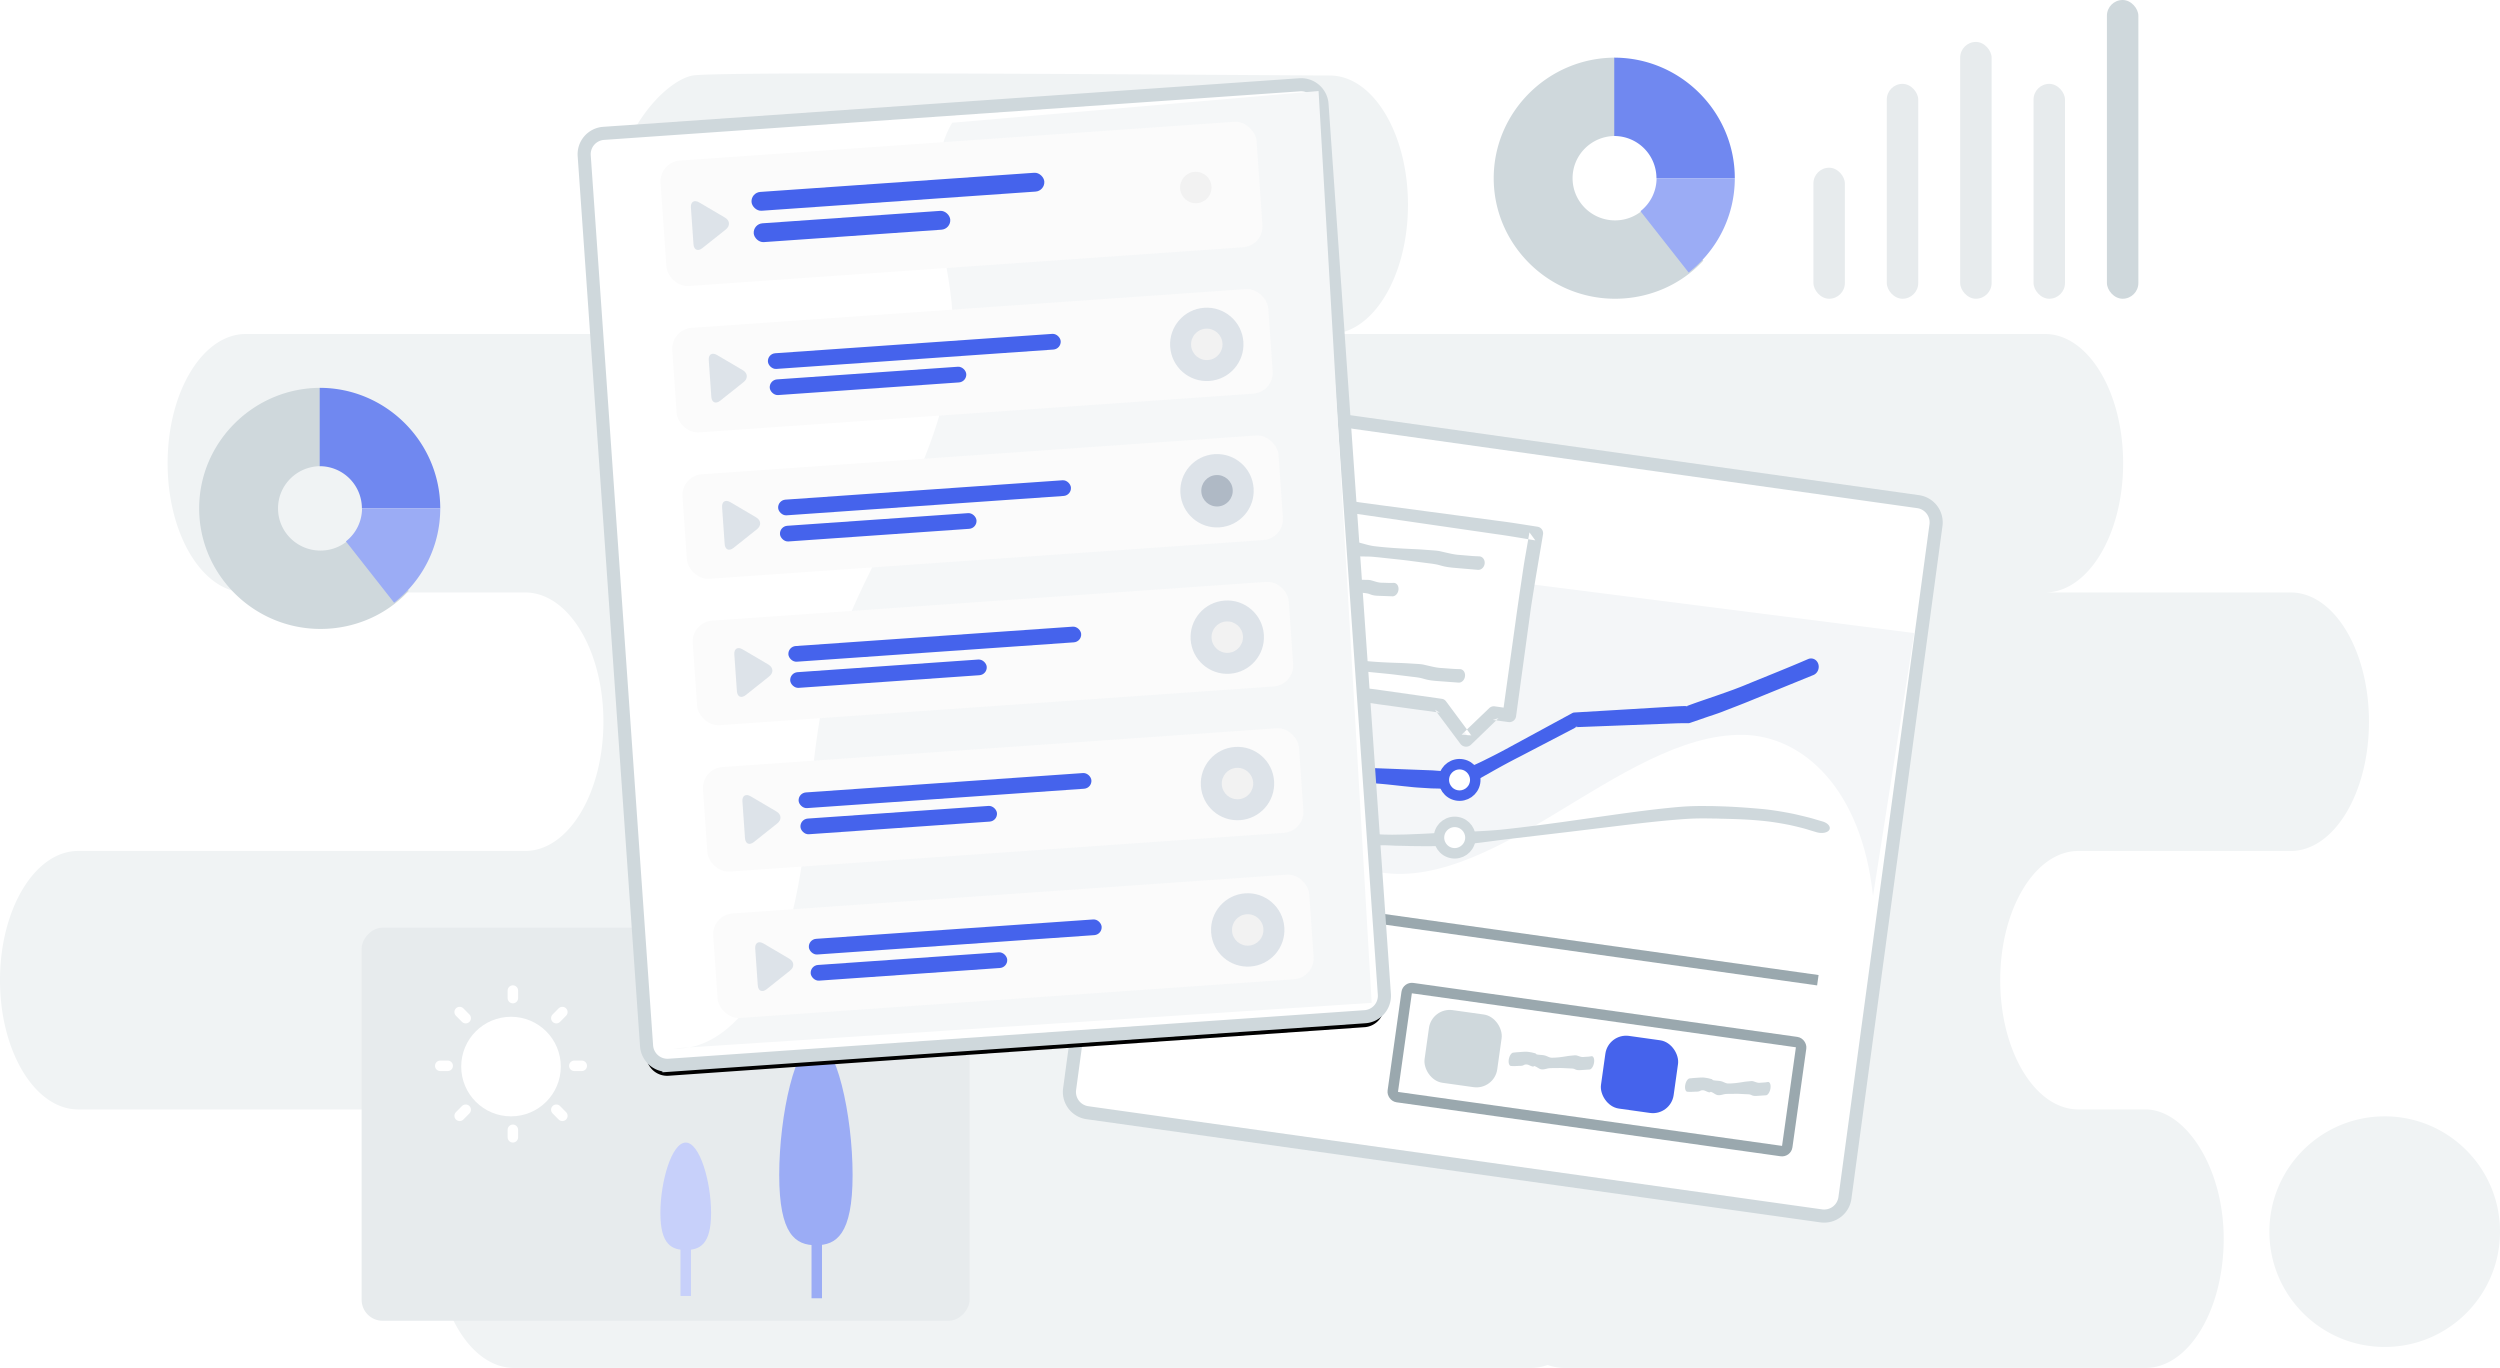 <svg xmlns="http://www.w3.org/2000/svg" xmlns:xlink="http://www.w3.org/1999/xlink" width="477" height="261" viewBox="0 0 477 261">
    <defs>
        <path id="b" d="M3.978 14.314L136.366.418a4.003 4.003 0 0 1 4.397 3.56l17.818 169.312a3.998 3.998 0 0 1-3.558 4.397l-.001-.001-132.388 13.896a4.003 4.003 0 0 1-4.397-3.56L.419 18.71a3.998 3.998 0 0 1 3.56-4.396z"/>
        <filter id="a" width="113.7%" height="111.3%" x="-6.8%" y="-4.6%" filterUnits="objectBoundingBox">
            <feMorphology in="SourceAlpha" operator="dilate" radius="1.25" result="shadowSpreadOuter1"/>
            <feOffset dy="2" in="shadowSpreadOuter1" result="shadowOffsetOuter1"/>
            <feGaussianBlur in="shadowOffsetOuter1" result="shadowBlurOuter1" stdDeviation="3"/>
            <feComposite in="shadowBlurOuter1" in2="SourceAlpha" operator="out" result="shadowBlurOuter1"/>
            <feColorMatrix in="shadowBlurOuter1" values="0 0 0 0 0 0 0 0 0 0 0 0 0 0 0 0 0 0 0.15 0"/>
        </filter>
    </defs>
    <g fill="none" fill-rule="evenodd">
        <path fill="#F0F3F4" d="M253.717 14.407c8.243 0 14.925 11.04 14.925 24.66 0 13.618-6.682 24.658-14.925 24.658H390.17c8.242 0 14.924 11.04 14.924 24.66 0 13.619-6.682 24.66-14.924 24.66h46.905c8.243 0 14.925 11.04 14.925 24.658 0 13.62-6.682 24.66-14.925 24.66h-40.509c-8.243 0-14.924 11.04-14.924 24.659s6.681 24.66 14.924 24.66h12.792c7.61 0 14.925 11.04 14.925 24.659S417.601 261 409.358 261H298.491a9.38 9.38 0 0 1-3.199-.567 9.38 9.38 0 0 1-3.198.567H98.075c-8.242 0-14.924-11.04-14.924-24.66 0-13.618 6.682-24.659 14.924-24.659h-83.15C6.682 211.681 0 200.641 0 187.022s6.682-24.66 14.925-24.66h85.283c8.242 0 14.924-11.04 14.924-24.659s-6.682-24.659-14.924-24.659H46.906c-8.243 0-14.925-11.04-14.925-24.66 0-13.618 6.682-24.659 14.925-24.659h85.283c-4.765 0-14.925-11.04-14.925-24.659s9.717-23.744 14.925-24.66c5.208-.914 113.285 0 121.528 0zM455 213c12.15 0 22 9.85 22 22s-9.85 22-22 22-22-9.85-22-22 9.85-22 22-22z"/>
        <g transform="matrix(-1 0 0 1 185 177)">
            <path fill="#C5CFD6" d="M71.007 67.986l-.014.032c.006-.01.014-.05.014-.032"/>
            <path fill="#C5CFD6" d="M70.998 68.001l-.002.01c0-.01.018-.04.002-.01"/>
            <path fill="#C5CFD6" d="M71.067 67.832c-.014.04-.032.078-.048.118l.024-.056c-.208.52-.076.182.024-.062"/>
            <path fill="#C5CFD6" d="M71.022 67.953l-.024.056c-.058.112.024-.056.024-.056M71 68.001v-.002zM70.999 68.002l.002-.004-.002.004M70.99 68.016c-.012.024.056-.092 0 0"/>
            <path fill="#C5CFD6" d="M70.998 68.002l.004-.004c-.002.002-.002.004-.004.004"/>
            <rect width="116" height="75" fill="#E7EBED" rx="4"/>
            <path stroke="#C7D0FA" stroke-linecap="square" stroke-width="2" d="M54.162 60.788v8.481"/>
            <path fill="#C7D0FA" d="M54.162 61.495c2.672 0 4.838-1.032 4.838-7.045S56.834 41 54.162 41s-4.838 7.437-4.838 13.45c0 6.013 2.166 7.045 4.838 7.045z"/>
            <circle cx="87.5" cy="26.5" r="9.5" fill="#FFF"/>
        </g>
        <path stroke="#FFF" stroke-linecap="round" stroke-linejoin="round" stroke-width="2" d="M97.855 190.436V189m8.29 5.265l1.152-1.164m2.282 10.258H111m-4.855 8.376l1.152 1.164m-9.442 2.665V217m-9-5.265l-1.152 1.164m-2.282-9.54H84m4.855-9.094l-1.152-1.164"/>
        <path stroke="#9BACF5" stroke-linecap="square" stroke-width="2" d="M155.838 238.289v8.423"/>
        <path fill="#9BACF5" d="M155.676 237.587c3.866 0 7-1.964 7-13.406 0-11.443-3.134-25.594-7-25.594s-7 14.15-7 25.594c0 11.442 3.134 13.406 7 13.406z"/>
        <g transform="translate(346)">
            <rect width="6" height="25" y="32" fill="#E7EBED" rx="3"/>
            <rect width="6" height="41" x="14" y="16" fill="#E7EBED" rx="3"/>
            <rect width="6" height="49" x="28" y="8" fill="#E7EBED" rx="3"/>
            <rect width="6" height="41" x="42" y="16" fill="#E7EBED" rx="3"/>
            <rect width="6" height="57" x="56" fill="#CFD8DC" rx="3"/>
        </g>
        <g>
            <path fill="#CFD8DC" d="M67.051 102.504a8.095 8.095 0 0 1-5.9 2.546c-4.476 0-8.103-3.604-8.103-8.05 0-4.446 3.627-8.05 8.102-8.05V74C48.42 74 38 84.352 38 97s10.42 23 23.15 23c6.687 0 12.73-2.81 16.85-7.282l-10.949-10.214z"/>
            <path fill="#7088F0" d="M61 74v14.95A8.05 8.05 0 0 1 69.05 97H84c0-12.648-10.352-23-23-23z"/>
            <path fill="#9BACF5" d="M69.073 97A7.98 7.98 0 0 1 66 103.293L75.196 115C80.55 110.809 84 104.312 84 97H69.073z"/>
        </g>
        <g>
            <path fill="#CFD8DC" d="M314.051 39.504a8.095 8.095 0 0 1-5.9 2.546c-4.476 0-8.103-3.604-8.103-8.05 0-4.446 3.627-8.05 8.102-8.05V11C295.42 11 285 21.352 285 34s10.42 23 23.15 23c6.687 0 12.73-2.81 16.85-7.282l-10.949-10.214z"/>
            <path fill="#7088F0" d="M308 11v14.95a8.05 8.05 0 0 1 8.05 8.05H331c0-12.648-10.352-23-23-23z"/>
            <path fill="#9BACF5" d="M316.073 34A7.98 7.98 0 0 1 313 40.293L322.196 52C327.55 47.809 331 41.312 331 34h-14.927z"/>
        </g>
        <g transform="rotate(10 -290.573 1309.024)">
            <path fill="#FFF" stroke="#CFD8DC" stroke-width="2.5" d="M4.018 5.064L145.313.139a4 4 0 0 1 4.136 3.837l5.18 129.42a4 4 0 0 1-3.857 4.157L9.477 142.48a4 4 0 0 1-4.136-3.838L.161 9.221a4 4 0 0 1 3.857-4.157z"/>
            <rect width="14" height="14" x="104.939" y="109.995" fill="#4563EC" rx="4" transform="rotate(-2 111.94 116.995)"/>
            <rect width="14" height="14" x="70.939" y="110.995" fill="#CFD8DC" rx="4" transform="rotate(-2 77.94 117.995)"/>
            <path fill="#F4F6F8" d="M149.905 75.739c-5.611-19.594-18.37-27.847-29.854-25.967-11.485 1.88-22.131 11.893-32.65 21.064-10.518 9.17-21.64 17.812-33.152 16.679-8.731-.859-17.076-7.319-25.763-9.253-8.687-1.935-16.571 3.14-21.108 17.687L3.905 31.901l145.043-6.938.957 50.776z"/>
            <path fill="#CFD8DC" d="M22.92 75.497l1.002.574c.325.18.73.432 1.202.674l1.601.756c.61.278 1.38.55 2.16.869.83.277 1.723.584 2.72.858 1.986.57 4.385.984 7.036 1.334.673.065 1.349.163 2.058.208l2.164.134 2.261.085 2.349-.005c.796-.022 1.602-.066 2.42-.096.818-.049 1.64-.126 2.479-.188.826-.095 1.676-.16 2.56-.188.87-.06 1.703-.229 2.56-.358l2.548-.494 2.63-.573c1.75-.38 3.495-.82 5.298-1.202 3.566-.81 7.302-1.525 10.786-2.562 3.494-1.018 6.935-2.106 10.315-3.19l9.893-3.224c3.224-1.04 6.374-2.036 9.459-2.909 1.54-.438 3.058-.853 4.597-1.17.766-.159 1.527-.305 2.291-.428.76-.127 1.495-.263 2.24-.36 2.944-.45 5.711-.727 8.184-.944 2.479-.219 4.7-.203 6.519-.163 1.815.093 3.252.177 4.213.303l1.485.164c1.065.117 1.761.71 1.559 1.323-.203.613-1.23 1.015-2.294.898a.073.073 0 0 0-.012-.001l-.305-.036-1.287-.151c-.829-.12-2.078-.204-3.665-.28-1.596-.03-3.542-.047-5.768.155-2.227.172-4.71.516-7.44.944-.693.084-1.389.21-2.103.325-.715.112-1.444.238-2.178.38-1.472.28-2.946.656-4.453 1.056-3.017.797-6.154 1.727-9.405 2.71L90.56 73.782l-10.428 3.14c-3.512 1.043-6.925 2.252-10.546 3.122-.887.24-1.801.44-2.715.63-.905.2-1.829.381-2.756.538l-2.74.457c-.955.132-1.885.282-2.806.427-.936.125-1.87.22-2.754.406-.887.183-1.785.343-2.704.405-.92.06-1.82.147-2.722.18l-2.671.052-2.595-.03-2.508-.085c-1.642-.083-3.242-.113-4.788-.212-.785-.018-1.513-.152-2.247-.233a23.29 23.29 0 0 1-2.093-.359c-.667-.142-1.336-.255-1.952-.414l-1.792-.47c-1.142-.322-2.167-.68-3.112-1.005-.9-.37-1.747-.68-2.475-1.017a73.323 73.323 0 0 1-1.9-.947c-.51-.28-.867-.516-1.196-.709l-.974-.588c-.75-.454-.72-1.171.065-1.603.773-.425 1.986-.415 2.74.015l.028.016z"/>
            <path fill="#4563EC" d="M20.118 88.957l15.12-6.309-.714.521c.965-1.207 1.97-2.37 2.954-3.558.997-1.173 1.96-2.38 2.985-3.526l6.082-6.943.044-.052c.255-.289.583-.455.921-.499.858-.11 1.715-.218 2.587-.211.872.008 1.725-.131 2.58-.249l5.14-.702 5.136-.706 5.161-.517-.446.189 2.536-1.764c.843-.591 1.699-1.164 2.517-1.793 1.668-1.211 3.293-2.488 4.904-3.787l9.713-7.724a.934.934 0 0 1 .358-.176l.05-.013 10.546-2.513 5.273-1.263c1.76-.407 3.506-.884 5.284-1.194l-.447.179c1.79-1.075 3.629-2.056 5.45-3.072 1.82-1.02 3.64-2.037 5.4-3.172 3.535-2.243 7.103-4.422 10.6-6.735.71-.47 1.634-.224 2.065.548.432.774.206 1.78-.503 2.25a.199.199 0 0 1-.023.013l-.076.05-10.628 6.684c-1.763 1.127-3.565 2.18-5.346 3.274-.899.535-1.826 1.009-2.738 1.515l-2.733 1.518-.11.062a1.03 1.03 0 0 1-.335.114c-1.783.28-3.538.712-5.304 1.08l-5.294 1.142-10.587 2.286.582-.27-9.825 7.55a133.486 133.486 0 0 0-4.867 3.845l-4.81 3.936a1.52 1.52 0 0 1-.655.318l-.166.032c-1.699.344-3.414.558-5.123.83l-2.575.29c-.859.099-1.724.136-2.587.207-1.727.122-3.458.211-5.178.384-.86.078-1.726.124-2.566.363-.422.108-.845.203-1.274.265-.427.065-.86.093-1.288.139l.83-.472-3.11 3.404a111.393 111.393 0 0 0-3.085 3.427 32.783 32.783 0 0 0-1.48 1.773c-.494.592-.935 1.236-1.396 1.861-.901 1.269-1.82 2.52-2.808 3.703a1.333 1.333 0 0 1-.517.386l-.025.01-7.576 3.11a303.972 303.972 0 0 1-7.598 3.04c-.783.302-1.64-.143-1.919-.995-.274-.838.118-1.759.876-2.075l.018-.008z"/>
            <path fill="#FFF" d="M75.857 53.278l-2.991.083-4.331 5.834-5.87-5.553-47.193 1.306-.965-34.805 60.386-1.671z"/>
            <path fill="#CFD8DC" d="M74.249 52.571l-.588-16.24c-.115-2.923-.193-5.847-.272-8.769-.042-1.461-.088-2.923-.078-4.386l-.014-4.388 1.374 1.31c-2.519.033-5.037.025-7.555.124l-7.552.23-15.103.456-15.105.459-7.551.228c-2.518.087-5.036.131-7.553.251l1.343-1.429c.277 5.844.53 11.687.738 17.533.067 1.46.111 2.922.11 4.384.013 1.463.037 2.924.01 4.388l-.077 8.779-1.242-1.185 2.954.016c.984-.013 1.965-.117 2.95-.161 1.964-.126 3.936-.048 5.904-.082l11.81-.094c1.97-.045 3.935-.164 5.901-.306 1.966-.107 3.93-.28 5.898-.332l11.802-.392c.335-.01.642.116.868.329l.01.01 5.89 5.573-1.87.166 4.316-5.896c.24-.326.601-.505.975-.52h.017l1.69-.056zm1.373 2.558l-2.993.115 1.026-.538-4.296 5.911a1.356 1.356 0 0 1-2.024.2l-.019-.02-5.91-5.553 1.02.393-11.802.454-11.804.344-11.81.186c-1.967.012-3.935.104-5.905.05l-2.955-.056-2.951.06-.015.001a1.128 1.128 0 0 1-1.15-1.109l-.193-8.77c-.049-2.925-.168-5.847-.15-8.773l-.034-8.775-.113-8.773v-.02a.664.664 0 0 1 .652-.675c2.52-.03 5.034-.18 7.552-.265l7.55-.298 15.1-.602 15.1-.636 7.55-.317c2.515-.132 5.034-.145 7.552-.203l.031-.001a1.26 1.26 0 0 1 1.285 1.236v.019l.065 8.774.072 4.387c.027 1.462.104 2.923.153 4.383l.673 17.534a1.284 1.284 0 0 1-1.228 1.336h-.001l-.028.001z"/>
            <g fill="#CFD8DC">
                <path d="M24.854 26.804l1.708-.161 1.96-.188c.758-.06 1.61-.183 2.545-.206a42.5 42.5 0 0 1 3.014-.073l1.648.045c.28-.007.566.042.855.125.288.07.576.035.868.034 1.168-.01 2.373-.082 3.6-.05 1.226.023 2.477.277 3.72.185 2.488-.142 4.972-.44 7.3-.743 1.163-.159 2.288-.26 3.356-.37.534-.057 1.053-.111 1.557-.113l1.458.073c.936.055 1.793.071 2.55-.025l1.96-.177c.543-.042.97-.103 1.261-.142l.446-.057c.63-.082 1.192.428 1.255 1.14.065.71-.393 1.354-1.022 1.435l-.035.005-.134.011s-.62.057-1.708.153c-.543.05-1.205.11-1.961.177-.757.066-1.612.161-2.546.133-.467-.012-.956-.082-1.46-.113a16.6 16.6 0 0 0-1.558.03l-3.363.152c-1.167.042-2.371.127-3.596.21-1.223.089-2.467.155-3.71.263-1.243.088-2.48.437-3.705.46-1.223.097-2.437-.184-3.606-.307-.294-.02-.585-.085-.87-.016a2.02 2.02 0 0 1-.849.102c-.562-.016-1.113-.076-1.65-.125-1.073-.11-2.084-.107-3.01.204-.93.221-1.787.195-2.543.284-.757.06-1.417.115-1.961.159a42.622 42.622 0 0 1-1.712.078c-.632.011-1.145-.56-1.147-1.277-.002-.685.465-1.254 1.06-1.313l.025-.002zM26.431 34.255l.987-.162c.629-.082 1.526-.232 2.604-.352.539-.052 1.125-.034 1.743-.029l.954.06c.162-.004.326.048.494.134.168.068.335.044.503.05.676 0 1.371-.076 2.081-.026.71.038 1.435.293 2.154.226 1.438-.133 2.872-.398 4.217-.683.672-.147 1.324-.238 1.941-.337.308-.053.607-.102.9-.1.29.02.573.058.844.087.54.07 1.036.094 1.473-.003.438-.06.82-.114 1.134-.158.314-.037.56-.094.729-.129l.257-.054c.553-.115 1.063.363 1.139 1.068.076.707-.312 1.373-.864 1.49a.842.842 0 0 1-.051.007l-.176.026-.987.136-1.134.159c-.438.059-.93.146-1.471.109-.272-.016-.555-.09-.845-.127a5.728 5.728 0 0 0-.902.017l-1.944.121c-.674.03-1.371.105-2.078.178-.708.077-1.426.13-2.145.227-.718.08-1.433.405-2.142.436-.706.095-1.41-.23-2.087-.35-.17-.016-.338-.104-.502-.024-.164.09-.327.133-.49.094-.326-.02-.645-.085-.955-.14-.621-.12-1.207-.125-1.742.177-.535.211-1.03.176-1.468.26-.438.054-.82.1-1.134.14a14.08 14.08 0 0 1-.989.062c-.558.009-1.005-.566-.996-1.282.008-.665.404-1.218.908-1.301l.04-.007zM87.515 117.076l.636-.18c.405-.094.983-.261 1.676-.401.346-.062.721-.056 1.118-.062l.61.043c.104-.008.208.041.314.124.106.065.214.037.322.04.433-.013.88-.102 1.334-.065.454.025.914.265 1.376.186.924-.16 1.849-.452 2.716-.762.434-.16.853-.263 1.25-.374.2-.059.392-.113.579-.116.186.013.367.046.54.07.345.06.662.075.944-.03l.73-.18c.202-.042.361-.104.47-.141l.165-.06c.357-.125.675.343.71 1.046.036.705-.225 1.377-.581 1.504l-.033.009-.114.029-.635.155-.73.18c-.282.067-.6.163-.945.136-.174-.01-.353-.08-.539-.11-.187-.02-.38.004-.579.033l-1.248.157c-.432.044-.88.13-1.335.217-.455.09-.917.157-1.38.268-.461.094-.925.431-1.38.475-.455.109-.9-.203-1.331-.31-.109-.013-.215-.098-.322-.014-.107.093-.212.139-.316.102-.208-.014-.412-.072-.61-.12-.395-.11-.77-.104-1.119.208-.347.221-.664.196-.946.287l-.73.161c-.403.07-.634.082-.634.082-.359.019-.634-.547-.615-1.262.018-.665.282-1.225.607-1.317l.025-.008zM121.515 116.076l.636-.18c.405-.094.983-.261 1.676-.401.346-.062.721-.056 1.118-.062l.61.043c.104-.008.208.041.314.124.106.065.214.037.322.04.433-.013.88-.102 1.334-.065.454.025.914.265 1.376.186.924-.16 1.849-.452 2.716-.762.434-.16.853-.263 1.25-.374.2-.059.392-.113.579-.116.186.013.367.046.54.07.345.06.662.075.944-.03l.73-.18c.202-.042.361-.104.47-.141l.165-.06c.357-.125.675.343.71 1.046.036.705-.225 1.377-.581 1.504a.378.378 0 0 1-.033.009l-.114.029-.635.155-.73.18c-.282.067-.6.163-.945.136-.174-.01-.353-.08-.539-.11-.187-.02-.38.004-.579.033l-1.248.157c-.432.044-.88.13-1.335.217-.455.09-.917.157-1.38.268-.461.094-.925.431-1.38.475-.455.109-.9-.203-1.331-.31-.109-.013-.215-.098-.322-.014-.107.093-.212.139-.316.102-.208-.014-.412-.072-.61-.12-.395-.11-.77-.104-1.119.208-.347.221-.664.196-.946.287l-.73.161c-.403.07-.634.082-.634.082-.359.019-.634-.547-.615-1.262.018-.665.282-1.225.607-1.317l.025-.008zM27.816 48.782l1.586-.17 1.822-.193c.704-.063 1.497-.19 2.365-.216a36.7 36.7 0 0 1 2.8-.084l1.53.04c.26-.009.525.038.793.12.268.068.535.033.806.031 1.085-.015 2.204-.09 3.343-.064 1.14.02 2.3.269 3.455.172 2.312-.151 4.62-.459 6.782-.77 1.082-.163 2.127-.269 3.12-.382.495-.06.978-.116 1.446-.12l1.354.068c.868.051 1.664.065 2.368-.035l1.822-.183c.504-.044.901-.107 1.171-.147l.415-.06c.585-.084 1.105.424 1.16 1.134.058.712-.37 1.357-.954 1.441l-.033.004-.124.013s-.577.057-1.587.16l-1.822.183c-.703.07-1.497.166-2.365.142-.434-.01-.888-.078-1.355-.108-.47-.019-.952.007-1.448.037l-3.124.164c-1.084.047-2.203.136-3.34.224-1.137.093-2.292.163-3.446.276-1.156.093-2.305.447-3.444.475-1.136.1-2.262-.175-3.349-.295-.271-.019-.542-.083-.807-.012-.264.09-.528.138-.788.104-.522-.012-1.034-.07-1.532-.117-.997-.107-1.936-.1-2.798.215-.863.224-1.66.2-2.362.293-.704.063-1.317.12-1.822.166a36.83 36.83 0 0 1-1.59.085c-.587.013-1.062-.556-1.06-1.273 0-.685.436-1.255.99-1.316l.022-.002z"/>
            </g>
            <path fill="#9AA8AE" d="M14.371 96.852l127.922-4.467.07 1.999L14.44 98.85z"/>
            <circle cx="68.367" cy="67.618" r="3" fill="#FFF" stroke="#4563EC" stroke-width="2"/>
            <circle cx="69.367" cy="78.618" r="3" fill="#FFF" stroke="#CFD8DC" stroke-width="2"/>
            <rect width="76" height="21" x="65.782" y="106.998" stroke="#9AA8AE" stroke-width="2" rx="1" transform="rotate(-2 103.782 117.498)"/>
        </g>
        <g>
            <g transform="rotate(2 -259.244 3205.164)">
                <use fill="#000" filter="url(#a)" xlink:href="#b"/>
                <use fill="#FFF" stroke="#CFD8DC" stroke-width="2.5" xlink:href="#b"/>
            </g>
            <path fill="#F5F7F8" d="M128.464 200.041c11.24.669 20.063-13.76 23.221-28.05 3.157-14.291 2.796-29.629 6.626-43.649 3.256-11.925 9.334-22.139 14.502-32.875 5.168-10.736 9.612-22.897 8.93-35.44-.342-6.282-1.958-12.287-2.682-18.502-.724-6.216-.409-13.134 2.616-18.106l69.905-6.05 10.134 173.976-133.252 8.696z"/>
            <g transform="rotate(-4 505.45 -1785.126)">
                <rect width="114" height="24" fill="#FBFBFB" rx="4"/>
                <path fill="#DDE3E9" d="M11.802 13.728c.91-.626.91-1.64 0-2.266L7.098 8.228c-.91-.626-1.648-.233-1.648.859v7.016c0 1.1.738 1.484 1.648.859l4.704-3.234z"/>
                <g fill="#4563EC" transform="translate(17 6.2)">
                    <rect width="56" height="3.6" x=".061" y=".842" rx="1.8"/>
                    <rect width="37.589" height="3.6" x=".061" y="6.842" rx="1.8"/>
                </g>
                <circle cx="3" cy="3" r="3" fill="#F2F2F2" transform="translate(98.817 9)"/>
            </g>
            <g transform="rotate(-4 963.63 -1801.126)">
                <rect width="114" height="20" fill="#FBFBFB" rx="4"/>
                <path fill="#DDE3E9" d="M13.167 11.009c.91-.626.91-1.64 0-2.266L8.463 5.51c-.91-.626-1.648-.233-1.648.86v7.015c0 1.1.738 1.485 1.648.86l4.704-3.235z"/>
                <g fill="#4563EC" transform="translate(18 5)">
                    <rect width="56" height="3" x=".055" y=".946" rx="1.5"/>
                    <rect width="37.589" height="3" x=".055" y="5.946" rx="1.5"/>
                </g>
                <g transform="translate(94.817 3)">
                    <circle cx="7" cy="7" r="7" fill="#DDE3E9"/>
                    <circle cx="7" cy="7" r="3" fill="#F2F2F2"/>
                </g>
            </g>
            <g transform="rotate(-4 1364.538 -1815.126)">
                <rect width="114" height="20" fill="#FBFBFB" rx="4"/>
                <path fill="#DDE3E9" d="M13.746 11.197c.91-.626.91-1.64 0-2.266L9.042 5.697c-.91-.626-1.648-.233-1.648.859v7.016c0 1.1.738 1.484 1.648.859l4.704-3.234z"/>
                <g fill="#4563EC" transform="translate(18 5)">
                    <rect width="56" height="3" x=".055" y=".946" rx="1.5"/>
                    <rect width="37.589" height="3" x=".055" y="5.946" rx="1.5"/>
                </g>
                <g transform="translate(94.817 3)">
                    <circle cx="7" cy="7" r="7" fill="#DDE3E9"/>
                    <circle cx="7" cy="7" r="3" fill="#AFB9C5"/>
                </g>
            </g>
            <g transform="rotate(-4 2567.26 -1857.126)">
                <rect width="114" height="20" fill="#FBFBFB" rx="4"/>
                <path fill="#DDE3E9" d="M14.176 11.638c.91-.625.91-1.64 0-2.265L9.472 6.138c-.91-.625-1.648-.232-1.648.86v7.015c0 1.1.738 1.485 1.648.86l4.704-3.235z"/>
                <g fill="#4563EC" transform="translate(18 5)">
                    <rect width="56" height="3" x=".055" y=".946" rx="1.5"/>
                    <rect width="37.589" height="3" x=".055" y="5.946" rx="1.5"/>
                </g>
                <g transform="translate(94.817 3)">
                    <circle cx="7" cy="7" r="7" fill="#DDE3E9"/>
                    <circle cx="7" cy="7" r="3" fill="#F2F2F2"/>
                </g>
            </g>
            <g transform="rotate(-4 2166.353 -1843.126)">
                <rect width="114" height="20" fill="#FBFBFB" rx="4"/>
                <path fill="#DDE3E9" d="M13.701 11.456c.91-.625.91-1.64 0-2.266L8.997 5.956c-.91-.625-1.648-.232-1.648.86v7.015c0 1.1.739 1.485 1.648.86l4.704-3.235z"/>
                <g fill="#4563EC" transform="translate(18 5)">
                    <rect width="56" height="3" x=".055" y=".946" rx="1.5"/>
                    <rect width="37.589" height="3" x=".055" y="5.946" rx="1.5"/>
                </g>
                <g transform="translate(94.817 3)">
                    <circle cx="7" cy="7" r="7" fill="#DDE3E9"/>
                    <circle cx="7" cy="7" r="3" fill="#F2F2F2"/>
                </g>
            </g>
            <g transform="rotate(-4 1765.445 -1829.126)">
                <rect width="114" height="20" fill="#FBFBFB" rx="4"/>
                <path fill="#DDE3E9" d="M14.116 11.373c.91-.625.91-1.64 0-2.266L9.412 5.873c-.91-.625-1.648-.232-1.648.86v7.015c0 1.1.739 1.485 1.648.86l4.704-3.235z"/>
                <g fill="#4563EC" transform="translate(18 5)">
                    <rect width="56" height="3" x=".055" y=".946" rx="1.5"/>
                    <rect width="37.589" height="3" x=".055" y="5.946" rx="1.5"/>
                </g>
                <g transform="translate(94.817 3)">
                    <circle cx="7" cy="7" r="7" fill="#DDE3E9"/>
                    <circle cx="7" cy="7" r="3" fill="#F2F2F2"/>
                </g>
            </g>
        </g>
    </g>
</svg>
